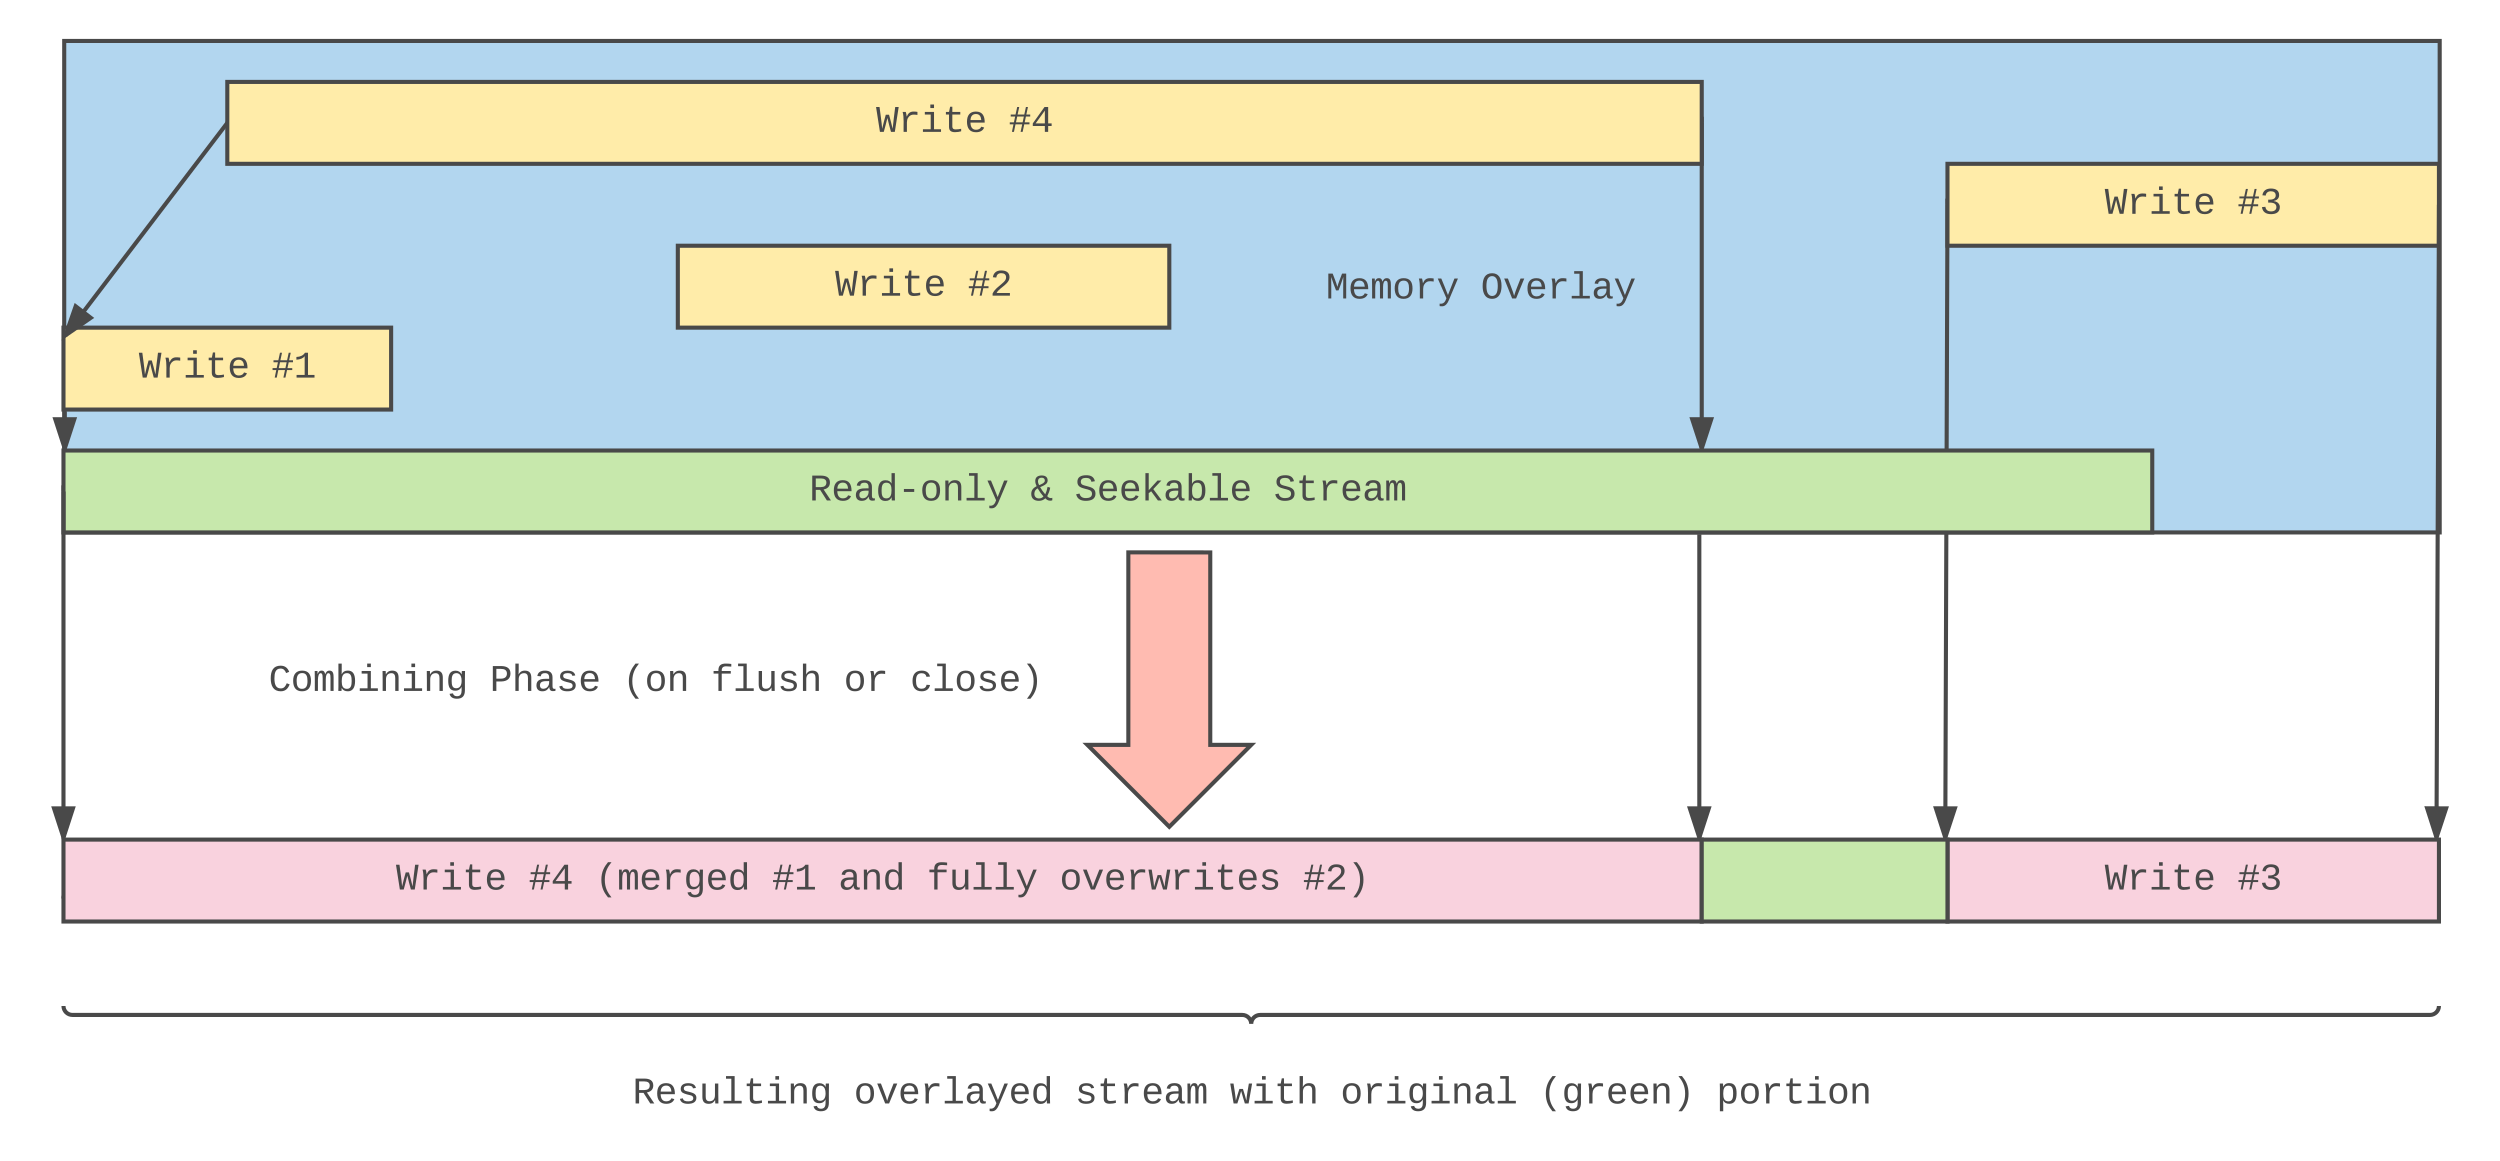 <svg xmlns="http://www.w3.org/2000/svg" xmlns:xlink="http://www.w3.org/1999/xlink" width="1220.81" height="566.79"><g transform="translate(2.358 -8.642)"><path d="M29 28.64h1160v240H29z" stroke="#494949" stroke-width="2" fill="#b2d6ef"/><use xlink:href="#a" transform="matrix(1,0,0,1,29,28.642) translate(580.005 126.9)"/><path d="M828.64 68.64v159" stroke="#494949" stroke-width="2" fill="none"/><path d="M829.64 68.64h-1v-3h1zM828.64 227.64L824 213.38h9.28z" fill="#494949"/><path d="M829.37 228.64h-1.45l-5.3-16.26h12.03zm-4-14.26l3.27 10.03 3.26-10.02z" fill="#494949"/><path d="M948.64 108.64l-1.07 309" stroke="#494949" stroke-width="2" fill="none"/><path d="M948.64 105.64v3h-1v-3zM952.26 403.4l-4.7 14.24-4.57-14.28z" fill="#494949"/><path d="M953.64 402.4l-5.34 16.24h-1.46l-5.23-16.28zm-6.06 12l3.3-10-6.52-.04z" fill="#494949"/><path d="M28.64 447.4c0-2.42 1.96-4.38 4.38-4.38h571.25c2.4 0 4.37-1.96 4.37-4.38 0 2.42 1.96 4.38 4.38 4.38h571.25c2.4 0 4.37 1.96 4.37 4.37m0 52.5c0 2.4-1.96 4.37-4.37 4.37H613.02c-2.42 0-4.38 1.96-4.38 4.37 0-2.4-1.96-4.37-4.37-4.37H33.02c-2.42 0-4.38-1.96-4.38-4.38" stroke="#494949" stroke-width="2" fill="none"/><path d="M28.64 228.64h1020v40h-1020z" stroke="#494949" stroke-width="2" fill="#c7e8ac"/><use xlink:href="#b" transform="matrix(1,0,0,1,28.642,228.642) translate(364.181 24.396)"/><use xlink:href="#c" transform="matrix(1,0,0,1,28.642,228.642) translate(472.199 24.396)"/><use xlink:href="#d" transform="matrix(1,0,0,1,28.642,228.642) translate(493.802 24.396)"/><use xlink:href="#e" transform="matrix(1,0,0,1,28.642,228.642) translate(591.018 24.396)"/><path d="M28.64 168.64h160v40h-160z" stroke="#494949" stroke-width="2" fill="#ffeca9"/><use xlink:href="#f" transform="matrix(1,0,0,1,28.642,168.642) translate(36.798 24.396)"/><use xlink:href="#g" transform="matrix(1,0,0,1,28.642,168.642) translate(101.609 24.396)"/><path d="M948.64 88.64h240v40h-240z" stroke="#494949" stroke-width="2" fill="#ffeca9"/><use xlink:href="#f" transform="matrix(1,0,0,1,948.642,88.642) translate(76.798 24.396)"/><use xlink:href="#h" transform="matrix(1,0,0,1,948.642,88.642) translate(141.609 24.396)"/><path d="M328.64 128.64h240v40h-240z" stroke="#494949" stroke-width="2" fill="#ffeca9"/><use xlink:href="#f" transform="matrix(1,0,0,1,328.642,128.642) translate(76.798 24.396)"/><use xlink:href="#i" transform="matrix(1,0,0,1,328.642,128.642) translate(141.609 24.396)"/><path d="M108.64 48.64h720v40h-720z" stroke="#494949" stroke-width="2" fill="#ffeca9"/><use xlink:href="#f" transform="matrix(1,0,0,1,108.642,48.642) translate(316.798 24.396)"/><use xlink:href="#j" transform="matrix(1,0,0,1,108.642,48.642) translate(381.609 24.396)"/><path d="M588.64 278.4v93.98h20l-40 40-40-40h20v-94z" stroke="#494949" stroke-width="2" fill="#ffbbb1"/><use xlink:href="#a" transform="matrix(1,2.4492935982947064e-16,-2.4492935982947064e-16,1,528.642,278.387) translate(40.005 73.025)"/><path d="M28.64 418.64h800v40h-800z" stroke="#494949" stroke-width="2" fill="#f9d2de"/><use xlink:href="#f" transform="matrix(1,0,0,1,28.642,418.642) translate(162.366 24.396)"/><use xlink:href="#k" transform="matrix(1,0,0,1,28.642,418.642) translate(227.177 24.396)"/><use xlink:href="#l" transform="matrix(1,0,0,1,28.642,418.642) translate(259.582 24.396)"/><use xlink:href="#m" transform="matrix(1,0,0,1,28.642,418.642) translate(345.996 24.396)"/><use xlink:href="#n" transform="matrix(1,0,0,1,28.642,418.642) translate(378.401 24.396)"/><use xlink:href="#o" transform="matrix(1,0,0,1,28.642,418.642) translate(421.609 24.396)"/><use xlink:href="#p" transform="matrix(1,0,0,1,28.642,418.642) translate(486.419 24.396)"/><use xlink:href="#q" transform="matrix(1,0,0,1,28.642,418.642) translate(605.238 24.396)"/><path d="M948.64 418.64h240v40h-240z" stroke="#494949" stroke-width="2" fill="#f9d2de"/><use xlink:href="#f" transform="matrix(1,0,0,1,948.642,418.642) translate(76.798 24.396)"/><use xlink:href="#h" transform="matrix(1,0,0,1,948.642,418.642) translate(141.609 24.396)"/><path d="M828.64 418.64h120v40h-120z" stroke="#494949" stroke-width="2" fill="#c7e8ac"/><use xlink:href="#a" transform="matrix(1,0,0,1,828.642,418.642) translate(60.005 24.4)"/><path d="M256 528.1h706v27.33H256z" fill="none"/><use xlink:href="#r" transform="matrix(1,0,0,1,256.006,528.086) translate(50.551 19.396)"/><use xlink:href="#s" transform="matrix(1,0,0,1,256.006,528.086) translate(158.568 19.396)"/><use xlink:href="#t" transform="matrix(1,0,0,1,256.006,528.086) translate(266.586 19.396)"/><use xlink:href="#u" transform="matrix(1,0,0,1,256.006,528.086) translate(342.198 19.396)"/><use xlink:href="#v" transform="matrix(1,0,0,1,256.006,528.086) translate(396.207 19.396)"/><use xlink:href="#w" transform="matrix(1,0,0,1,256.006,528.086) translate(493.423 19.396)"/><use xlink:href="#x" transform="matrix(1,0,0,1,256.006,528.086) translate(579.837 19.396)"/><path d="M116.36 313.64h402.78v53.34H116.36z" fill="none"/><use xlink:href="#y" transform="matrix(1,0,0,1,116.358,313.642) translate(12.469 32.396)"/><use xlink:href="#z" transform="matrix(1,0,0,1,116.358,313.642) translate(120.487 32.396)"/><use xlink:href="#A" transform="matrix(1,0,0,1,116.358,313.642) translate(185.297 32.396)"/><use xlink:href="#B" transform="matrix(1,0,0,1,116.358,313.642) translate(228.504 32.396)"/><use xlink:href="#C" transform="matrix(1,0,0,1,116.358,313.642) translate(293.315 32.396)"/><use xlink:href="#D" transform="matrix(1,0,0,1,116.358,313.642) translate(325.72 32.396)"/><path d="M1188.64 108.64l-1.2 309" stroke="#494949" stroke-width="2" fill="none"/><path d="M1189.65 105.65v3h-1v-3zM1192.14 403.4l-4.7 14.24-4.57-14.28z" fill="#494949"/><path d="M1193.52 402.4l-5.35 16.24h-1.45l-5.22-16.3zm-6.06 12l3.3-10-6.52-.04z" fill="#494949"/><path d="M28.64 248.64v169" stroke="#494949" stroke-width="2" fill="none"/><path d="M28.64 248.64h-1v-3h1zM28.64 417.64L24 403.38h9.28z" fill="#494949"/><path d="M29.37 418.64h-.73v2.24l-6-18.5h12zm-4-14.26l3.27 10.03 3.26-10.02z" fill="#494949"/><path d="M108.64 68.64l-79 103.73" stroke="#494949" stroke-width="2" fill="none"/><path d="M108.64 68.64l-.8-.6.8-1.05z" fill="#494949"/><path d="M29.64 172.37l4.95-14.16 7.37 5.63z" stroke="#494949" stroke-width="2" fill="#494949"/><path d="M590.74 119h260v60h-260z" fill="none"/><g><use xlink:href="#E" transform="matrix(1,0,0,1,590.741,119) translate(54.388 35.396)"/><use xlink:href="#F" transform="matrix(1,0,0,1,590.741,119) translate(130 35.396)"/></g><path d="M827.46 269.64v148" stroke="#494949" stroke-width="2" fill="none"/><path d="M828.46 269.64h-2v-1h2zM827.46 417.64l-4.64-14.26h9.28z" fill="#494949"/><path d="M828.2 418.64h-1.47l-5.28-16.26h12.02zm-4-14.26l3.26 10.03 3.26-10.02z" fill="#494949"/><path d="M29.27 209.64v18" stroke="#494949" stroke-width="2" fill="none"/><path d="M28.64 208.64h1.63v1h-2v-3h.37zM29.27 227.64l-4.63-14.26h9.27z" fill="#494949"/><path d="M30 228.64h-1.36v.3l-5.38-16.56H35.3zm-3.98-14.26l3.25 10.03 3.26-10.02z" fill="#494949"/><defs><path fill="#494949" d="M1121-976c0 225-142 341-344 379L1177 0H957L591-575H353V0H162v-1349h482c281 3 477 100 477 373zM633-726c181-1 296-73 296-247 0-149-101-223-304-223H353v470h280" id="G"/><path fill="#494949" d="M617-1102c355 0 481 238 477 599H322c5 222 84 388 301 388 144 0 244-59 284-166l158 45C1002-72 854 20 623 20c-342 0-490-220-490-568 0-346 151-554 484-554zm291 461c-18-192-90-328-289-328-194 0-287 128-295 328h584" id="H"/><path fill="#494949" d="M1000-272c3 95 12 159 101 161 21 0 41-3 59-7V-6c-44 10-86 16-139 16-141 2-191-84-197-217h-6C748-76 648 20 446 20c-207 0-318-120-318-322 0-266 194-348 454-354l236-4c12-191-40-305-222-305-140 0-220 47-232 172l-188-17c33-204 181-292 423-292 255 0 401 118 401 364v466zm-683-27c0 109 63 184 175 182 166-3 259-96 306-217 24-65 20-120 20-200-232 7-501-28-501 235" id="I"/><path fill="#494949" d="M865-914c-3-187-2-380-2-570h180v1261c0 76 1 155 6 223H877c-8-49-9-116-10-174h-5C801-44 708 26 530 26c-135 0-234-46-297-139s-95-232-95-419c0-377 131-566 392-566 176 0 271 63 335 184zm-286-51c-222 0-255 197-255 427 0 229 31 425 253 425 237 0 286-195 286-441 0-238-52-411-284-411" id="J"/><path fill="#494949" d="M334-464v-160h560v160H334" id="K"/><path fill="#494949" d="M615-1102c343 0 484 203 482 560-1 347-147 562-488 562-336 0-475-219-479-562-4-349 156-560 485-560zm-8 989c240 0 301-180 301-429 0-245-55-427-290-427-236 0-299 181-299 427 0 243 61 429 288 429" id="L"/><path fill="#494949" d="M706-1102c241 0 344 136 343 381V0H868v-695c1-168-57-273-220-268-190 6-283 138-283 336V0H185c-3-360 6-732-6-1082h170c4 54 7 126 8 185h3c63-121 164-204 346-205" id="M"/><path fill="#494949" d="M736-142h380V0H134v-142h422v-1200H267v-142h469v1342" id="N"/><path fill="#494949" d="M168 279c222 39 310-114 368-290L66-1082h192c120 299 249 590 362 896 115-301 235-597 351-896h190L705 0c-65 164-130 320-275 396-67 36-177 35-262 18V279" id="O"/><g id="b"><use transform="matrix(0.009,0,0,0.009,0,0)" xlink:href="#G"/><use transform="matrix(0.009,0,0,0.009,10.802,0)" xlink:href="#H"/><use transform="matrix(0.009,0,0,0.009,21.604,0)" xlink:href="#I"/><use transform="matrix(0.009,0,0,0.009,32.405,0)" xlink:href="#J"/><use transform="matrix(0.009,0,0,0.009,43.207,0)" xlink:href="#K"/><use transform="matrix(0.009,0,0,0.009,54.009,0)" xlink:href="#L"/><use transform="matrix(0.009,0,0,0.009,64.811,0)" xlink:href="#M"/><use transform="matrix(0.009,0,0,0.009,75.612,0)" xlink:href="#N"/><use transform="matrix(0.009,0,0,0.009,86.414,0)" xlink:href="#O"/></g><path fill="#494949" d="M1185-10c-31 14-68 22-113 22-124 0-203-61-264-129C724-42 619 20 461 20 200 20 43-104 43-358c0-228 139-336 292-419-39-78-75-168-75-282 0-203 140-298 351-298 187 0 321 82 321 267 0 171-134 237-256 300-48 25-99 46-151 68 81 143 170 272 277 389 58-121 99-249 125-406l145 43c-31 176-94 329-162 462 55 77 161 133 275 89v135zM608-1236c-120 0-196 61-200 180-3 86 32 168 61 224 107-48 224-83 287-170 16-24 24-52 24-83 0-101-70-151-172-151zM211-362c-1 185 142 283 333 242 68-15 121-54 162-97-116-130-227-285-316-441-102 56-178 147-179 296" id="P"/><use transform="matrix(0.009,0,0,0.009,0,0)" xlink:href="#P" id="c"/><path fill="#494949" d="M614-1226c-167 1-283 53-283 213 0 183 186 193 334 234 230 63 463 120 463 409 0 286-219 387-518 390C309 23 131-98 79-338l185-37c34 165 149 248 351 246 184-2 324-58 324-238 0-203-207-221-372-266-210-57-422-111-422-377 0-267 201-356 470-360 279-5 430 101 480 324l-188 33c-28-141-121-215-293-213" id="Q"/><path fill="#494949" d="M914 0L548-499l-132 98V0H236v-1484h180v927l475-525h211L663-617 1125 0H914" id="R"/><path fill="#494949" d="M365-904c58-129 161-200 334-200 130 0 228 46 293 138s98 233 98 420c0 189-34 331-102 425S824 20 698 20c-170 0-275-64-336-184 0 55-3 116-9 164H179c5-68 6-147 6-223v-1261h180c-2 193 4 394-4 580h4zm283 791c221 0 256-197 256-427 0-229-34-425-254-425-236 0-285 195-285 441 0 237 53 411 283 411" id="S"/><g id="d"><use transform="matrix(0.009,0,0,0.009,0,0)" xlink:href="#Q"/><use transform="matrix(0.009,0,0,0.009,10.802,0)" xlink:href="#H"/><use transform="matrix(0.009,0,0,0.009,21.604,0)" xlink:href="#H"/><use transform="matrix(0.009,0,0,0.009,32.405,0)" xlink:href="#R"/><use transform="matrix(0.009,0,0,0.009,43.207,0)" xlink:href="#I"/><use transform="matrix(0.009,0,0,0.009,54.009,0)" xlink:href="#S"/><use transform="matrix(0.009,0,0,0.009,64.811,0)" xlink:href="#N"/><use transform="matrix(0.009,0,0,0.009,75.612,0)" xlink:href="#H"/></g><path fill="#494949" d="M682 16c-209 0-323-80-324-285v-671H190v-142h170l58-282h120v282h432v142H538v652c2 114 60 155 182 155 106 0 209-16 297-34v137C921-4 806 16 682 16" id="T"/><path fill="#494949" d="M839-1102c70 0 148 7 206 17v167c-112-18-268-36-363 15-129 69-208 203-208 395V0H294c-10-367 32-789-52-1082h171c21 75 41 161 48 250h5c67-152 152-270 373-270" id="U"/><path fill="#494949" d="M904-1102c199 0 220 177 220 381V0H956v-686c-3-114 0-215-60-264-70-33-125-4-158 71-26 56-39 140-39 252V0H531v-686c-3-114-1-215-61-264-78-41-136 24-157 84-24 69-39 159-39 259V0H105c-3-360 6-732-6-1082h149c6 50 3 123 8 175 36-100 83-195 216-195 135 0 166 79 196 196 42-105 93-196 236-196" id="V"/><g id="e"><use transform="matrix(0.009,0,0,0.009,0,0)" xlink:href="#Q"/><use transform="matrix(0.009,0,0,0.009,10.802,0)" xlink:href="#T"/><use transform="matrix(0.009,0,0,0.009,21.604,0)" xlink:href="#U"/><use transform="matrix(0.009,0,0,0.009,32.405,0)" xlink:href="#H"/><use transform="matrix(0.009,0,0,0.009,43.207,0)" xlink:href="#I"/><use transform="matrix(0.009,0,0,0.009,54.009,0)" xlink:href="#V"/></g><path fill="#494949" d="M1018 0H810c-67-251-137-496-194-756C558-495 487-250 419 0H211L0-1349h189c48 393 110 772 142 1181 58-262 128-512 197-763h175c69 251 139 500 197 763 37-402 92-789 139-1181h189" id="W"/><path fill="#494949" d="M745-142h380V0H143v-142h422v-798H246v-142h499v940zM545-1292v-192h200v192H545" id="X"/><g id="f"><use transform="matrix(0.009,0,0,0.009,0,0)" xlink:href="#W"/><use transform="matrix(0.009,0,0,0.009,10.802,0)" xlink:href="#U"/><use transform="matrix(0.009,0,0,0.009,21.604,0)" xlink:href="#X"/><use transform="matrix(0.009,0,0,0.009,32.405,0)" xlink:href="#T"/><use transform="matrix(0.009,0,0,0.009,43.207,0)" xlink:href="#H"/></g><path fill="#494949" d="M930-833l-67 317h260v108H840L752 0H642l86-408H365L281 0H171l84-408H54v-108h225l67-317H105v-108h263l89-408h110l-88 408h363l88-408h110l-88 408h211v108H930zm-471 0l-69 317h362l67-317H459" id="Y"/><path fill="#494949" d="M148-1120c216-7 379-89 463-229h166v1204h353V0H157v-145h439v-1021c-79 124-254 184-448 194v-148" id="Z"/><g id="g"><use transform="matrix(0.009,0,0,0.009,0,0)" xlink:href="#Y"/><use transform="matrix(0.009,0,0,0.009,10.802,0)" xlink:href="#Z"/></g><path fill="#494949" d="M1060-1016c0 191-128 285-295 323v4c154 18 262 91 313 209 14 35 21 72 21 110 0 277-194 390-478 390-292 0-457-129-493-382l186-17c24 161 121 250 307 250 172 1 298-80 291-247-8-208-220-239-446-233v-156c217 9 409-34 409-232 0-152-102-225-264-225-159 0-264 88-278 233l-181-14c33-239 196-367 461-367 264 0 447 102 447 354" id="aa"/><g id="h"><use transform="matrix(0.009,0,0,0.009,0,0)" xlink:href="#Y"/><use transform="matrix(0.009,0,0,0.009,10.802,0)" xlink:href="#aa"/></g><path fill="#494949" d="M611-1370c266 0 451 106 451 368 0 147-77 243-154 327-132 144-316 255-451 395-42 44-75 87-96 134h723V0H144v-117c124-264 387-411 582-603 73-72 151-147 151-271 0-161-104-231-266-231-163 0-249 90-268 238l-184-17c35-233 185-369 452-369" id="ab"/><g id="i"><use transform="matrix(0.009,0,0,0.009,0,0)" xlink:href="#Y"/><use transform="matrix(0.009,0,0,0.009,10.802,0)" xlink:href="#ab"/></g><path fill="#494949" d="M937-319V0H757v-319H103v-140l635-890h199v888h188v142H937zm-180-835L257-461h500v-693" id="ac"/><g id="j"><use transform="matrix(0.009,0,0,0.009,0,0)" xlink:href="#Y"/><use transform="matrix(0.009,0,0,0.009,10.802,0)" xlink:href="#ac"/></g><g id="k"><use transform="matrix(0.009,0,0,0.009,0,0)" xlink:href="#Y"/><use transform="matrix(0.009,0,0,0.009,10.802,0)" xlink:href="#ac"/></g><path fill="#494949" d="M891-1484c-201 251-362 514-362 954 0 441 161 704 362 955H701C500 176 342-90 342-532c0-440 159-704 359-952h190" id="ad"/><path fill="#494949" d="M1048-32c-2 300-135 456-433 456-222-1-358-88-400-267l184-25c22 99 100 157 222 156 184-2 248-125 248-315 0-64 3-133-2-194C807-100 706-13 524-12c-306 0-381-228-381-537 0-318 85-550 400-550 164 0 271 83 325 202h3c1-60 3-134 12-185h171c-13 339-4 702-6 1050zM585-145c210-8 284-178 284-406 0-192-52-331-177-392-33-16-69-22-104-22-223 2-259 184-259 414 0 229 31 415 256 406" id="ae"/><g id="l"><use transform="matrix(0.009,0,0,0.009,0,0)" xlink:href="#ad"/><use transform="matrix(0.009,0,0,0.009,10.802,0)" xlink:href="#V"/><use transform="matrix(0.009,0,0,0.009,21.604,0)" xlink:href="#H"/><use transform="matrix(0.009,0,0,0.009,32.405,0)" xlink:href="#U"/><use transform="matrix(0.009,0,0,0.009,43.207,0)" xlink:href="#ae"/><use transform="matrix(0.009,0,0,0.009,54.009,0)" xlink:href="#H"/><use transform="matrix(0.009,0,0,0.009,64.811,0)" xlink:href="#J"/></g><g id="m"><use transform="matrix(0.009,0,0,0.009,0,0)" xlink:href="#Y"/><use transform="matrix(0.009,0,0,0.009,10.802,0)" xlink:href="#Z"/></g><g id="n"><use transform="matrix(0.009,0,0,0.009,0,0)" xlink:href="#I"/><use transform="matrix(0.009,0,0,0.009,10.802,0)" xlink:href="#M"/><use transform="matrix(0.009,0,0,0.009,21.604,0)" xlink:href="#J"/></g><path fill="#494949" d="M839-1335c-182-6-269 67-259 253h491v142H580V0H400v-940H138v-142h262c-15-293 132-408 418-402 94 2 200 7 281 21v145c-75-10-177-14-260-17" id="af"/><path fill="#494949" d="M528 20c-247 0-343-132-343-381v-721h180v686c-4 177 45 284 224 277 194-8 279-136 279-336v-627h181c3 360-6 732 6 1082H885c-4-54-7-126-8-185h-3C809-64 714 20 528 20" id="ag"/><g id="o"><use transform="matrix(0.009,0,0,0.009,0,0)" xlink:href="#af"/><use transform="matrix(0.009,0,0,0.009,10.802,0)" xlink:href="#ag"/><use transform="matrix(0.009,0,0,0.009,21.604,0)" xlink:href="#N"/><use transform="matrix(0.009,0,0,0.009,32.405,0)" xlink:href="#N"/><use transform="matrix(0.009,0,0,0.009,43.207,0)" xlink:href="#O"/></g><path fill="#494949" d="M715 0H502L69-1082h202c94 253 197 500 285 758 19 57 36 126 52 183 96-335 234-626 350-941h201" id="ah"/><path fill="#494949" d="M1018 0H814c-67-224-138-444-200-673C552-442 476-224 407 0H204L21-1082h178c43 310 105 601 126 933 54-225 128-425 193-638h193c63 212 134 415 185 638 22-336 90-622 136-933h176" id="ai"/><path fill="#494949" d="M873-819c-18-114-119-146-250-146-163 0-245 50-245 151 0 151 170 148 294 185 182 54 388 94 388 320 0 240-189 325-439 329-245 4-410-69-454-268l159-31c24 133 136 168 295 165 144-2 270-31 270-171 0-164-195-160-331-202-167-52-350-87-350-299 0-218 173-315 413-313 220 2 373 77 412 260" id="aj"/><g id="p"><use transform="matrix(0.009,0,0,0.009,0,0)" xlink:href="#L"/><use transform="matrix(0.009,0,0,0.009,10.802,0)" xlink:href="#ah"/><use transform="matrix(0.009,0,0,0.009,21.604,0)" xlink:href="#H"/><use transform="matrix(0.009,0,0,0.009,32.405,0)" xlink:href="#U"/><use transform="matrix(0.009,0,0,0.009,43.207,0)" xlink:href="#ai"/><use transform="matrix(0.009,0,0,0.009,54.009,0)" xlink:href="#U"/><use transform="matrix(0.009,0,0,0.009,64.811,0)" xlink:href="#X"/><use transform="matrix(0.009,0,0,0.009,75.612,0)" xlink:href="#T"/><use transform="matrix(0.009,0,0,0.009,86.414,0)" xlink:href="#H"/><use transform="matrix(0.009,0,0,0.009,97.216,0)" xlink:href="#aj"/></g><path fill="#494949" d="M528-1484c201 248 357 511 357 952 0 442-156 709-357 957H336C537 174 700-89 700-530c0-440-163-703-364-954h192" id="ak"/><g id="q"><use transform="matrix(0.009,0,0,0.009,0,0)" xlink:href="#Y"/><use transform="matrix(0.009,0,0,0.009,10.802,0)" xlink:href="#ab"/><use transform="matrix(0.009,0,0,0.009,21.604,0)" xlink:href="#ak"/></g><g id="r"><use transform="matrix(0.009,0,0,0.009,0,0)" xlink:href="#G"/><use transform="matrix(0.009,0,0,0.009,10.802,0)" xlink:href="#H"/><use transform="matrix(0.009,0,0,0.009,21.604,0)" xlink:href="#aj"/><use transform="matrix(0.009,0,0,0.009,32.405,0)" xlink:href="#ag"/><use transform="matrix(0.009,0,0,0.009,43.207,0)" xlink:href="#N"/><use transform="matrix(0.009,0,0,0.009,54.009,0)" xlink:href="#T"/><use transform="matrix(0.009,0,0,0.009,64.811,0)" xlink:href="#X"/><use transform="matrix(0.009,0,0,0.009,75.612,0)" xlink:href="#M"/><use transform="matrix(0.009,0,0,0.009,86.414,0)" xlink:href="#ae"/></g><g id="s"><use transform="matrix(0.009,0,0,0.009,0,0)" xlink:href="#L"/><use transform="matrix(0.009,0,0,0.009,10.802,0)" xlink:href="#ah"/><use transform="matrix(0.009,0,0,0.009,21.604,0)" xlink:href="#H"/><use transform="matrix(0.009,0,0,0.009,32.405,0)" xlink:href="#U"/><use transform="matrix(0.009,0,0,0.009,43.207,0)" xlink:href="#N"/><use transform="matrix(0.009,0,0,0.009,54.009,0)" xlink:href="#I"/><use transform="matrix(0.009,0,0,0.009,64.811,0)" xlink:href="#O"/><use transform="matrix(0.009,0,0,0.009,75.612,0)" xlink:href="#H"/><use transform="matrix(0.009,0,0,0.009,86.414,0)" xlink:href="#J"/></g><g id="t"><use transform="matrix(0.009,0,0,0.009,0,0)" xlink:href="#aj"/><use transform="matrix(0.009,0,0,0.009,10.802,0)" xlink:href="#T"/><use transform="matrix(0.009,0,0,0.009,21.604,0)" xlink:href="#U"/><use transform="matrix(0.009,0,0,0.009,32.405,0)" xlink:href="#H"/><use transform="matrix(0.009,0,0,0.009,43.207,0)" xlink:href="#I"/><use transform="matrix(0.009,0,0,0.009,54.009,0)" xlink:href="#V"/></g><path fill="#494949" d="M648-963c-190 6-283 138-283 336V0H185v-1484h181c-2 197 6 404-9 587h3c62-120 159-205 339-205 242 0 351 135 350 381V0H868v-695c1-168-57-273-220-268" id="al"/><g id="u"><use transform="matrix(0.009,0,0,0.009,0,0)" xlink:href="#ai"/><use transform="matrix(0.009,0,0,0.009,10.802,0)" xlink:href="#X"/><use transform="matrix(0.009,0,0,0.009,21.604,0)" xlink:href="#T"/><use transform="matrix(0.009,0,0,0.009,32.405,0)" xlink:href="#al"/></g><g id="v"><use transform="matrix(0.009,0,0,0.009,0,0)" xlink:href="#L"/><use transform="matrix(0.009,0,0,0.009,10.802,0)" xlink:href="#U"/><use transform="matrix(0.009,0,0,0.009,21.604,0)" xlink:href="#X"/><use transform="matrix(0.009,0,0,0.009,32.405,0)" xlink:href="#ae"/><use transform="matrix(0.009,0,0,0.009,43.207,0)" xlink:href="#X"/><use transform="matrix(0.009,0,0,0.009,54.009,0)" xlink:href="#M"/><use transform="matrix(0.009,0,0,0.009,64.811,0)" xlink:href="#I"/><use transform="matrix(0.009,0,0,0.009,75.612,0)" xlink:href="#N"/></g><g id="w"><use transform="matrix(0.009,0,0,0.009,0,0)" xlink:href="#ad"/><use transform="matrix(0.009,0,0,0.009,10.802,0)" xlink:href="#ae"/><use transform="matrix(0.009,0,0,0.009,21.604,0)" xlink:href="#U"/><use transform="matrix(0.009,0,0,0.009,32.405,0)" xlink:href="#H"/><use transform="matrix(0.009,0,0,0.009,43.207,0)" xlink:href="#H"/><use transform="matrix(0.009,0,0,0.009,54.009,0)" xlink:href="#M"/><use transform="matrix(0.009,0,0,0.009,64.811,0)" xlink:href="#ak"/></g><path fill="#494949" d="M698-1104c312 3 392 244 392 558 0 315-82 566-392 566-169 0-277-65-331-184h-5c8 188 2 394 4 589H185V-858c0-76-1-156-6-224h175c6 52 9 120 10 178h4c58-122 150-202 330-200zm-49 991c225 0 255-203 255-433 0-225-32-419-253-419-236 0-285 192-285 441 0 237 53 411 283 411" id="am"/><g id="x"><use transform="matrix(0.009,0,0,0.009,0,0)" xlink:href="#am"/><use transform="matrix(0.009,0,0,0.009,10.802,0)" xlink:href="#L"/><use transform="matrix(0.009,0,0,0.009,21.604,0)" xlink:href="#U"/><use transform="matrix(0.009,0,0,0.009,32.405,0)" xlink:href="#T"/><use transform="matrix(0.009,0,0,0.009,43.207,0)" xlink:href="#X"/><use transform="matrix(0.009,0,0,0.009,54.009,0)" xlink:href="#L"/><use transform="matrix(0.009,0,0,0.009,64.811,0)" xlink:href="#M"/></g><path fill="#494949" d="M650-1214c-281 0-336 244-336 533 0 295 60 546 347 546 188 0 263-142 322-282l159 65C1058-155 935 20 659 20c-401 0-546-295-546-701 0-407 135-689 536-689 264 0 391 146 466 335l-168 65c-47-129-127-244-297-244" id="an"/><g id="y"><use transform="matrix(0.009,0,0,0.009,0,0)" xlink:href="#an"/><use transform="matrix(0.009,0,0,0.009,10.802,0)" xlink:href="#L"/><use transform="matrix(0.009,0,0,0.009,21.604,0)" xlink:href="#V"/><use transform="matrix(0.009,0,0,0.009,32.405,0)" xlink:href="#S"/><use transform="matrix(0.009,0,0,0.009,43.207,0)" xlink:href="#X"/><use transform="matrix(0.009,0,0,0.009,54.009,0)" xlink:href="#M"/><use transform="matrix(0.009,0,0,0.009,64.811,0)" xlink:href="#X"/><use transform="matrix(0.009,0,0,0.009,75.612,0)" xlink:href="#M"/><use transform="matrix(0.009,0,0,0.009,86.414,0)" xlink:href="#ae"/></g><path fill="#494949" d="M622-1349c296 4 497 117 497 404 0 282-193 424-485 431H353V0H162v-1349h460zm-15 684c195-3 320-88 320-277 0-184-129-255-328-254H353v531h254" id="ao"/><g id="z"><use transform="matrix(0.009,0,0,0.009,0,0)" xlink:href="#ao"/><use transform="matrix(0.009,0,0,0.009,10.802,0)" xlink:href="#al"/><use transform="matrix(0.009,0,0,0.009,21.604,0)" xlink:href="#I"/><use transform="matrix(0.009,0,0,0.009,32.405,0)" xlink:href="#aj"/><use transform="matrix(0.009,0,0,0.009,43.207,0)" xlink:href="#H"/></g><g id="A"><use transform="matrix(0.009,0,0,0.009,0,0)" xlink:href="#ad"/><use transform="matrix(0.009,0,0,0.009,10.802,0)" xlink:href="#L"/><use transform="matrix(0.009,0,0,0.009,21.604,0)" xlink:href="#M"/></g><g id="B"><use transform="matrix(0.009,0,0,0.009,0,0)" xlink:href="#af"/><use transform="matrix(0.009,0,0,0.009,10.802,0)" xlink:href="#N"/><use transform="matrix(0.009,0,0,0.009,21.604,0)" xlink:href="#ag"/><use transform="matrix(0.009,0,0,0.009,32.405,0)" xlink:href="#aj"/><use transform="matrix(0.009,0,0,0.009,43.207,0)" xlink:href="#al"/></g><g id="C"><use transform="matrix(0.009,0,0,0.009,0,0)" xlink:href="#L"/><use transform="matrix(0.009,0,0,0.009,10.802,0)" xlink:href="#U"/></g><path fill="#494949" d="M631 20c-350 0-501-215-501-562 0-355 162-560 502-560 250 0 399 118 446 323l-192 14c-23-124-109-196-262-196-242 0-305 171-305 415 1 245 61 427 304 427 151 0 248-77 267-215l190 12C1039-107 883 20 631 20" id="ap"/><g id="D"><use transform="matrix(0.009,0,0,0.009,0,0)" xlink:href="#ap"/><use transform="matrix(0.009,0,0,0.009,10.802,0)" xlink:href="#N"/><use transform="matrix(0.009,0,0,0.009,21.604,0)" xlink:href="#L"/><use transform="matrix(0.009,0,0,0.009,32.405,0)" xlink:href="#aj"/><use transform="matrix(0.009,0,0,0.009,43.207,0)" xlink:href="#H"/><use transform="matrix(0.009,0,0,0.009,54.009,0)" xlink:href="#ak"/></g><path fill="#494949" d="M285-1169c8 382 2 780 4 1169H129v-1349h237c86 239 188 461 253 720 69-258 169-481 255-720h225V0H937c2-390-5-788 6-1169-75 255-170 488-259 729H547c-90-240-185-475-262-729" id="aq"/><g id="E"><use transform="matrix(0.009,0,0,0.009,0,0)" xlink:href="#aq"/><use transform="matrix(0.009,0,0,0.009,10.802,0)" xlink:href="#H"/><use transform="matrix(0.009,0,0,0.009,21.604,0)" xlink:href="#V"/><use transform="matrix(0.009,0,0,0.009,32.405,0)" xlink:href="#L"/><use transform="matrix(0.009,0,0,0.009,43.207,0)" xlink:href="#U"/><use transform="matrix(0.009,0,0,0.009,54.009,0)" xlink:href="#O"/></g><path fill="#494949" d="M102-681c0-398 126-689 513-689 165 0 291 58 379 174s132 287 132 515c-1 318-88 554-298 657-123 61-317 58-438-3-206-104-288-341-288-654zm749 406c94-160 97-656-5-807-57-85-130-132-231-132-104 0-178 47-234 132-101 153-99 655 1 809 57 89 130 138 232 138 109 0 184-49 237-140" id="ar"/><g id="F"><use transform="matrix(0.009,0,0,0.009,0,0)" xlink:href="#ar"/><use transform="matrix(0.009,0,0,0.009,10.802,0)" xlink:href="#ah"/><use transform="matrix(0.009,0,0,0.009,21.604,0)" xlink:href="#H"/><use transform="matrix(0.009,0,0,0.009,32.405,0)" xlink:href="#U"/><use transform="matrix(0.009,0,0,0.009,43.207,0)" xlink:href="#N"/><use transform="matrix(0.009,0,0,0.009,54.009,0)" xlink:href="#I"/><use transform="matrix(0.009,0,0,0.009,64.811,0)" xlink:href="#O"/></g></defs></g></svg>